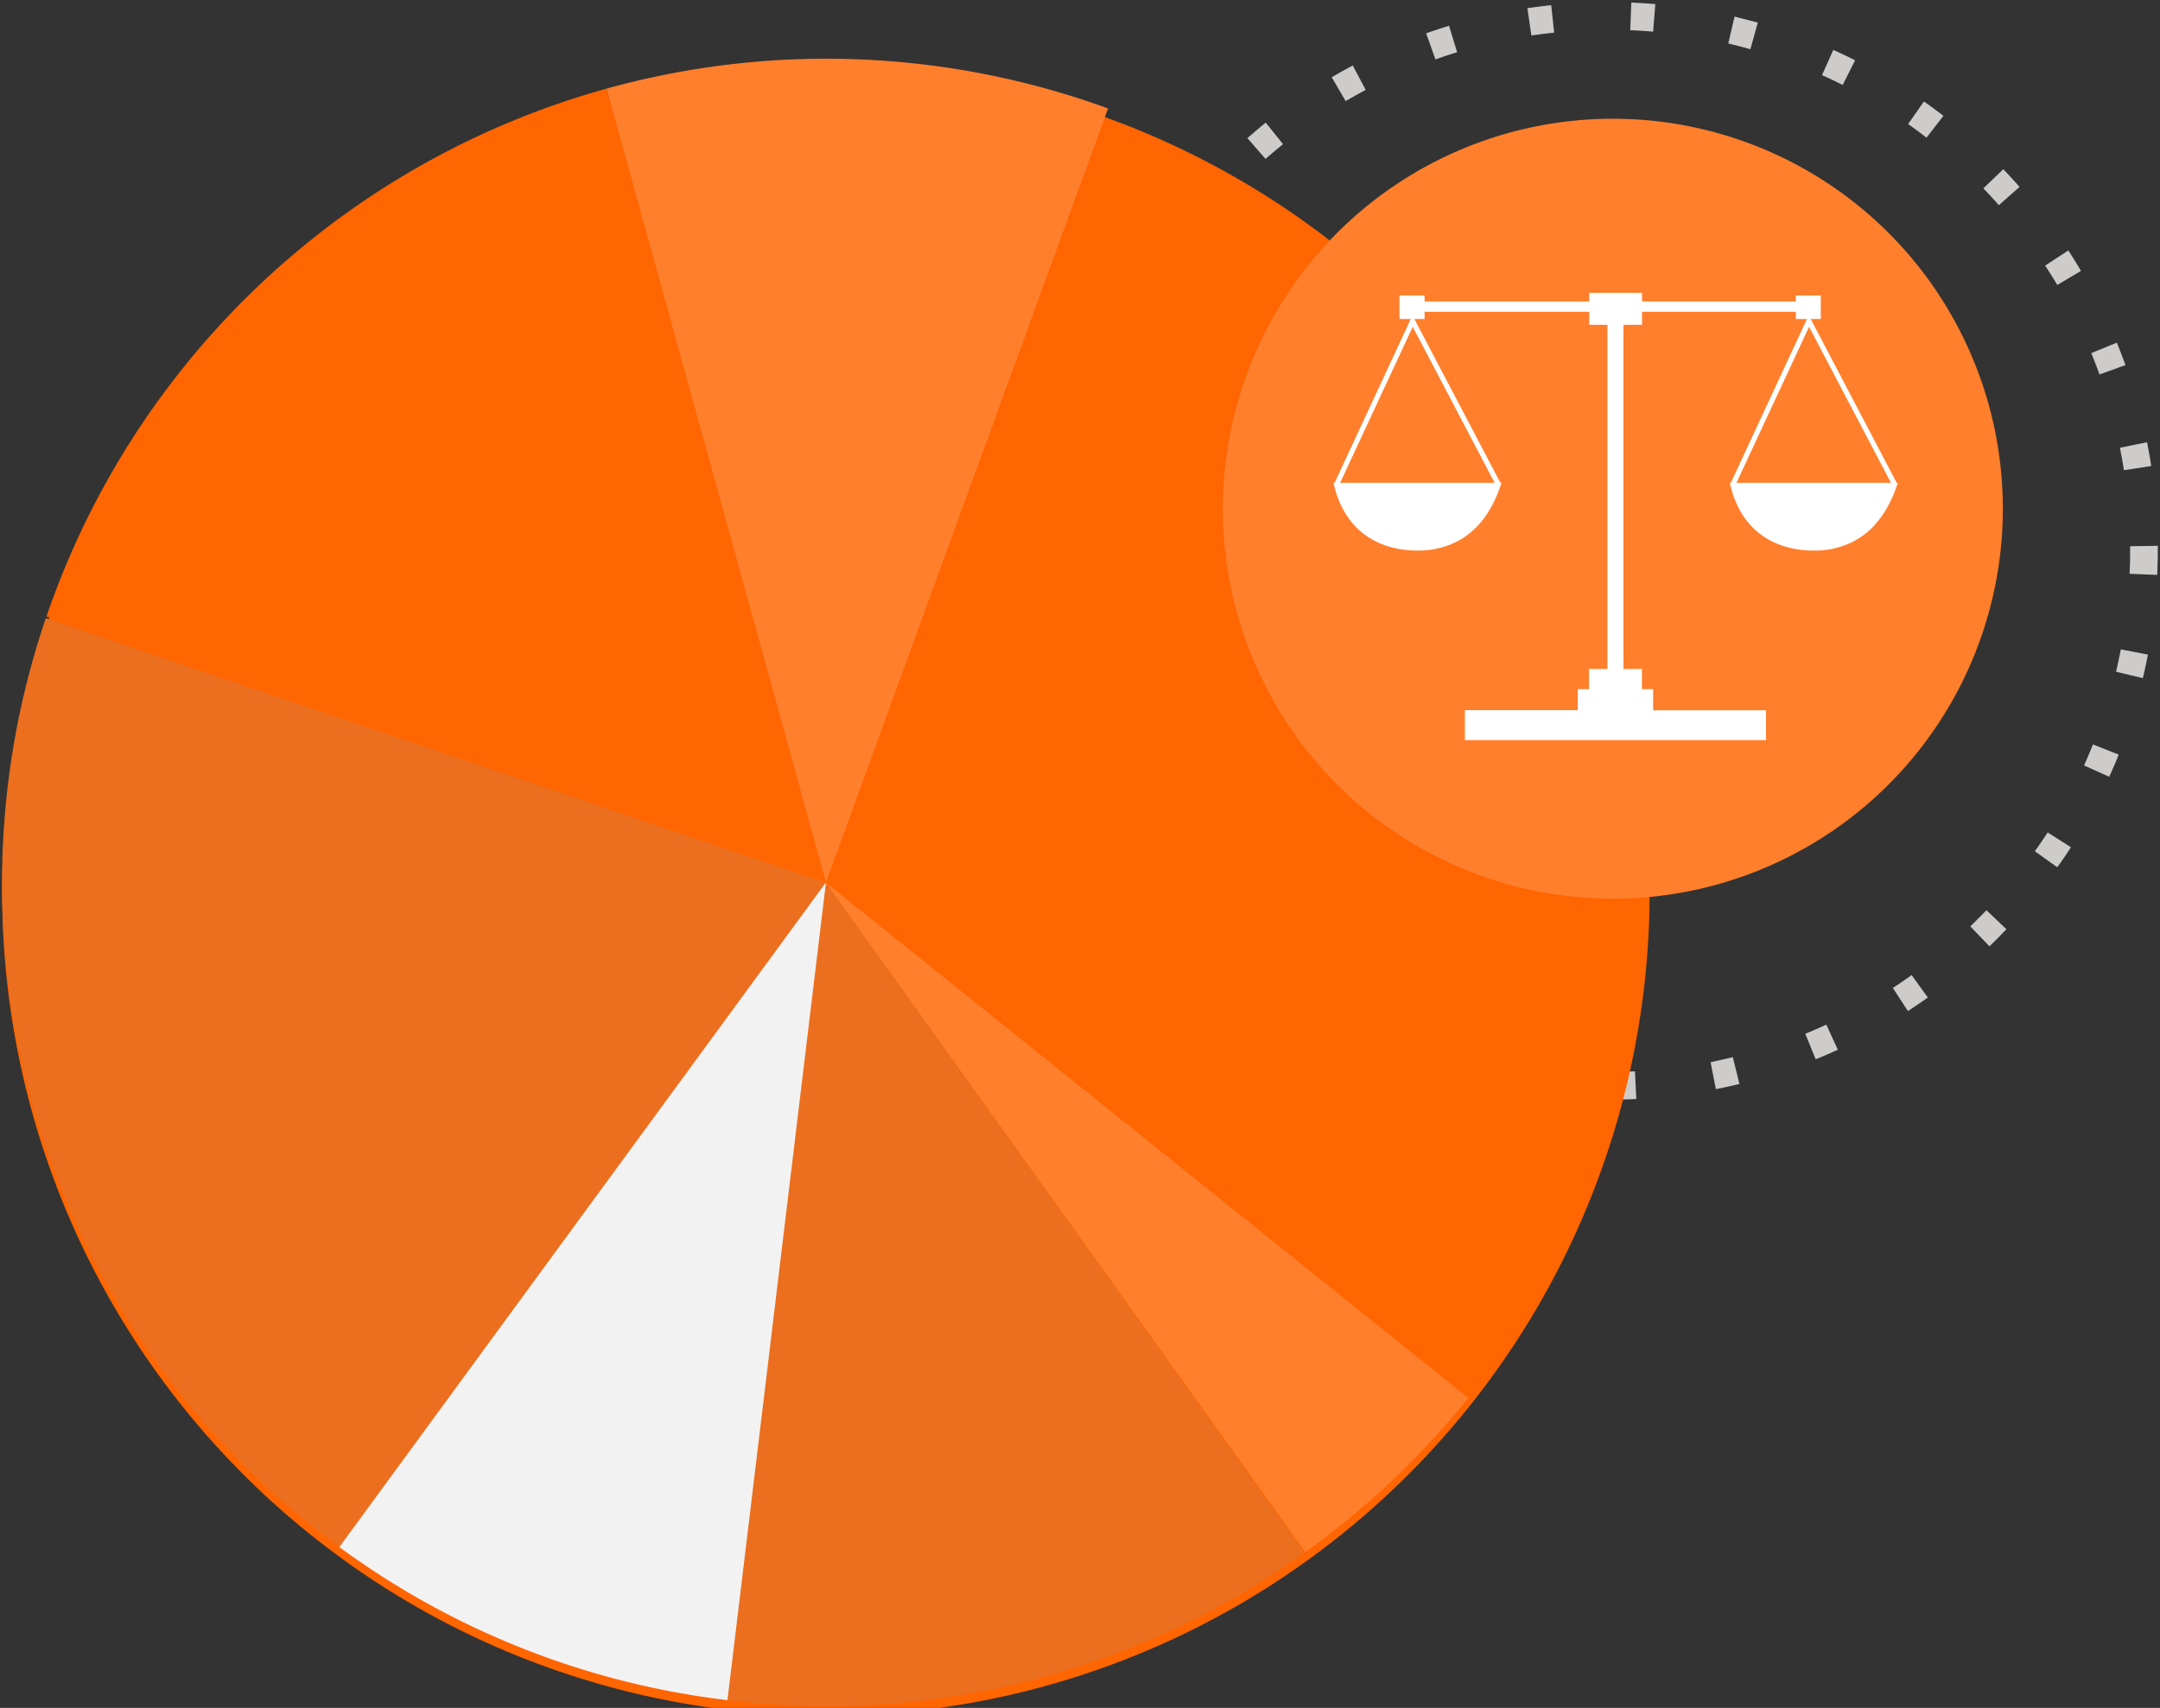 <svg xmlns="http://www.w3.org/2000/svg" width="19.517" height="15.433" viewBox="91.05 339.017 19.517 15.433"><rect x="91.05" y="339.017" width="19.517" height="15.433" fill="#333333" stroke="none"/><g data-name="Group 567"><g data-name="Group 206"><g data-name="Group 205"><path d="m105.618 348.953-.002-.25c.07 0 .138-.002.207-.005l.012.25a4.634 4.634 0 0 1-.217.005Zm-.723-.048a5.117 5.117 0 0 1-.215-.035l.046-.245c.067.012.135.023.203.033l-.034.247Zm1.659-.046-.048-.244c.068-.014.135-.029.201-.045l.06.242c-.07.017-.141.033-.213.047Zm-2.575-.173a4.815 4.815 0 0 1-.205-.075l.092-.232c.064.026.129.049.194.071l-.081.236Zm3.477-.097-.094-.23c.064-.027.127-.054.19-.083l.104.227c-.067.03-.133.059-.2.086Zm-4.335-.292a4.987 4.987 0 0 1-.187-.113l.134-.21c.058.036.117.072.177.106l-.124.217Zm5.168-.144-.136-.209c.058-.037.115-.076.17-.116l.146.203c-.059.042-.119.083-.18.122Zm-5.936-.4a5.485 5.485 0 0 1-.162-.146l.171-.182c.05.047.101.093.153.138l-.162.19Zm6.673-.185-.173-.18c.05-.048.098-.097.146-.146l.18.172c-.05.052-.1.104-.153.154Zm-7.325-.495a4.43 4.43 0 0 1-.132-.173l.202-.146c.041.056.082.11.125.164l-.195.155Zm7.938-.219-.203-.145a3.7 3.7 0 0 0 .116-.17l.21.134c-.04.062-.08.122-.123.181Zm-8.45-.57a5.51 5.51 0 0 1-.097-.195l.226-.105c.03.062.06.124.092.185l-.221.115Zm8.919-.248-.227-.102c.028-.063.055-.127.08-.19l.233.092a4.557 4.557 0 0 1-.086.2Zm-9.273-.625c-.02-.069-.04-.14-.057-.21l.242-.06c.017.067.035.133.055.2l-.24.07Zm9.577-.266-.242-.058c.015-.066.03-.134.043-.202l.245.047c-.014.071-.029.142-.046.213Zm-9.758-.657a5.724 5.724 0 0 1-.017-.217l.25-.014c.003.069.008.138.015.207l-.248.024Zm9.888-.276-.25-.01c.004-.07.005-.138.005-.207v-.042l.25-.004v.048c0 .07-.002.143-.005.215Zm-9.644-.643-.248-.023c.006-.072.015-.144.024-.216l.247.034c-.01.068-.017.136-.023.205Zm9.343-.303a4.851 4.851 0 0 0-.036-.203l.245-.05c.014.072.027.143.038.215l-.247.038Zm-9.179-.576-.24-.07c.02-.069.042-.138.065-.207l.237.08c-.022.065-.043.13-.062.197Zm8.958-.29a4.587 4.587 0 0 0-.074-.192l.231-.095c.027.067.053.135.078.203l-.235.085Zm-8.63-.542-.221-.113c.033-.065.067-.13.103-.192l.217.123a4.73 4.73 0 0 0-.098.182Zm8.249-.266a3.879 3.879 0 0 0-.11-.175l.21-.137c.039.061.078.123.114.185l-.214.127Zm-7.768-.488-.197-.154c.045-.057.09-.113.138-.169l.19.162a4.574 4.574 0 0 0-.131.16Zm7.24-.233a4.493 4.493 0 0 0-.14-.152l.18-.173c.05.052.099.105.147.16l-.187.165Zm-6.626-.418-.164-.188c.054-.047.11-.094.166-.14l.156.195a4.907 4.907 0 0 0-.158.133Zm5.972-.192a4.15 4.15 0 0 0-.166-.123l.143-.204c.06.042.118.085.176.13l-.153.197Zm-5.248-.33-.126-.216c.063-.037.126-.072.19-.106l.117.22c-.06.033-.121.066-.18.101Zm4.491-.146a3.913 3.913 0 0 0-.187-.089l.102-.228c.067.03.133.061.197.094l-.112.223Zm-3.68-.231-.084-.236c.069-.024.138-.047.207-.068l.073.239a4.46 4.46 0 0 0-.196.065Zm2.846-.092a4.453 4.453 0 0 0-.2-.052l.057-.243.21.054-.067.24Zm-1.979-.124-.036-.247c.071-.01.143-.02.215-.027l.027.248a4.54 4.54 0 0 0-.206.026Zm1.1-.035a5.101 5.101 0 0 0-.207-.013l.01-.25c.073.004.146.008.217.014l-.02.249Z" fill="#cdccca" fill-rule="evenodd" data-name="Path 198"/></g></g><g data-name="Group 208"><g data-name="Group 207"><path d="M105.955 346.992a7.443 7.443 0 1 1-14.885 0 7.443 7.443 0 0 1 14.885 0Z" fill="#ff6501" fill-rule="evenodd" data-name="Path 199"/></g></g><g data-name="Group 219"><g data-name="Group 210"><g data-name="Group 209"><path d="M101.062 339.997a7.433 7.433 0 0 0-4.532-.179l1.982 7.174 2.55-6.995Z" fill="#ff7f2c" fill-rule="evenodd" data-name="Path 200"/></g></g><g data-name="Group 212"><g data-name="Group 211"><path d="M96.53 339.818a7.456 7.456 0 0 0-5.06 4.769l7.042 2.405-1.982-7.174Z" fill="#ff6501" fill-rule="evenodd" data-name="Path 201"/></g></g><g data-name="Group 214"><g data-name="Group 213"><path d="M91.464 344.603a7.43 7.43 0 0 0 2.663 8.4l4.385-6.01-7.048-2.39Z" fill="#eb6f1e" fill-rule="evenodd" data-name="Path 202"/></g></g><g data-name="Group 216"><g data-name="Group 215"><path d="M97.607 354.378a7.407 7.407 0 0 0 5.23-1.33l-4.325-6.056-.905 7.386Z" fill="#eb6f1e" fill-rule="evenodd" data-name="Path 203"/></g></g><g data-name="Group 218"><g data-name="Group 217"><path d="M102.844 353.043a7.494 7.494 0 0 0 1.473-1.394l-5.805-4.657 4.332 6.05Z" fill="#ff7f2c" fill-rule="evenodd" data-name="Path 204"/></g></g></g><g data-name="Group 221"><g data-name="Group 220"><path d="M109.147 343.614a3.524 3.524 0 1 1-7.048 0 3.524 3.524 0 0 1 7.048 0Z" fill="#ff7f2c" fill-rule="evenodd" data-name="Path 205"/></g></g><g data-name="Group 222"><path d="m98.512 346.992-4.396 6.005a7.4 7.4 0 0 0 3.507 1.383l.89-7.388Z" fill="#f2f2f2" fill-rule="evenodd" data-name="Path 206"/></g><path d="M108.198 343.38h-.01l-.777-1.48h.091v-.213h-.226v.054h-1.389v-.078h-.477v.078h-1.488v-.054h-.227v.213h.102l-.688 1.48h-.01c.098.445.418.612.76.612a.767.767 0 0 0 .352-.08c.177-.09.319-.26.406-.532h-.01l-.777-1.48h.092v-.066h1.488v.118h.164v3.11h-.166v.182h-.102v.19h-1.02v.271h2.721v-.27h-1.02v-.191h-.101v-.182h-.167v-3.11h.168v-.118h1.39v.066h.1l-.688 1.48h-.009c.097.445.418.612.759.612a.766.766 0 0 0 .353-.08c.177-.09.318-.26.406-.532Zm-4.348 0h-.691l.656-1.41.74 1.41h-.705Zm2.89 0 .656-1.41.74 1.41h-1.395Z" fill="#fff" fill-rule="evenodd" data-name="Path 207"/></g></svg>